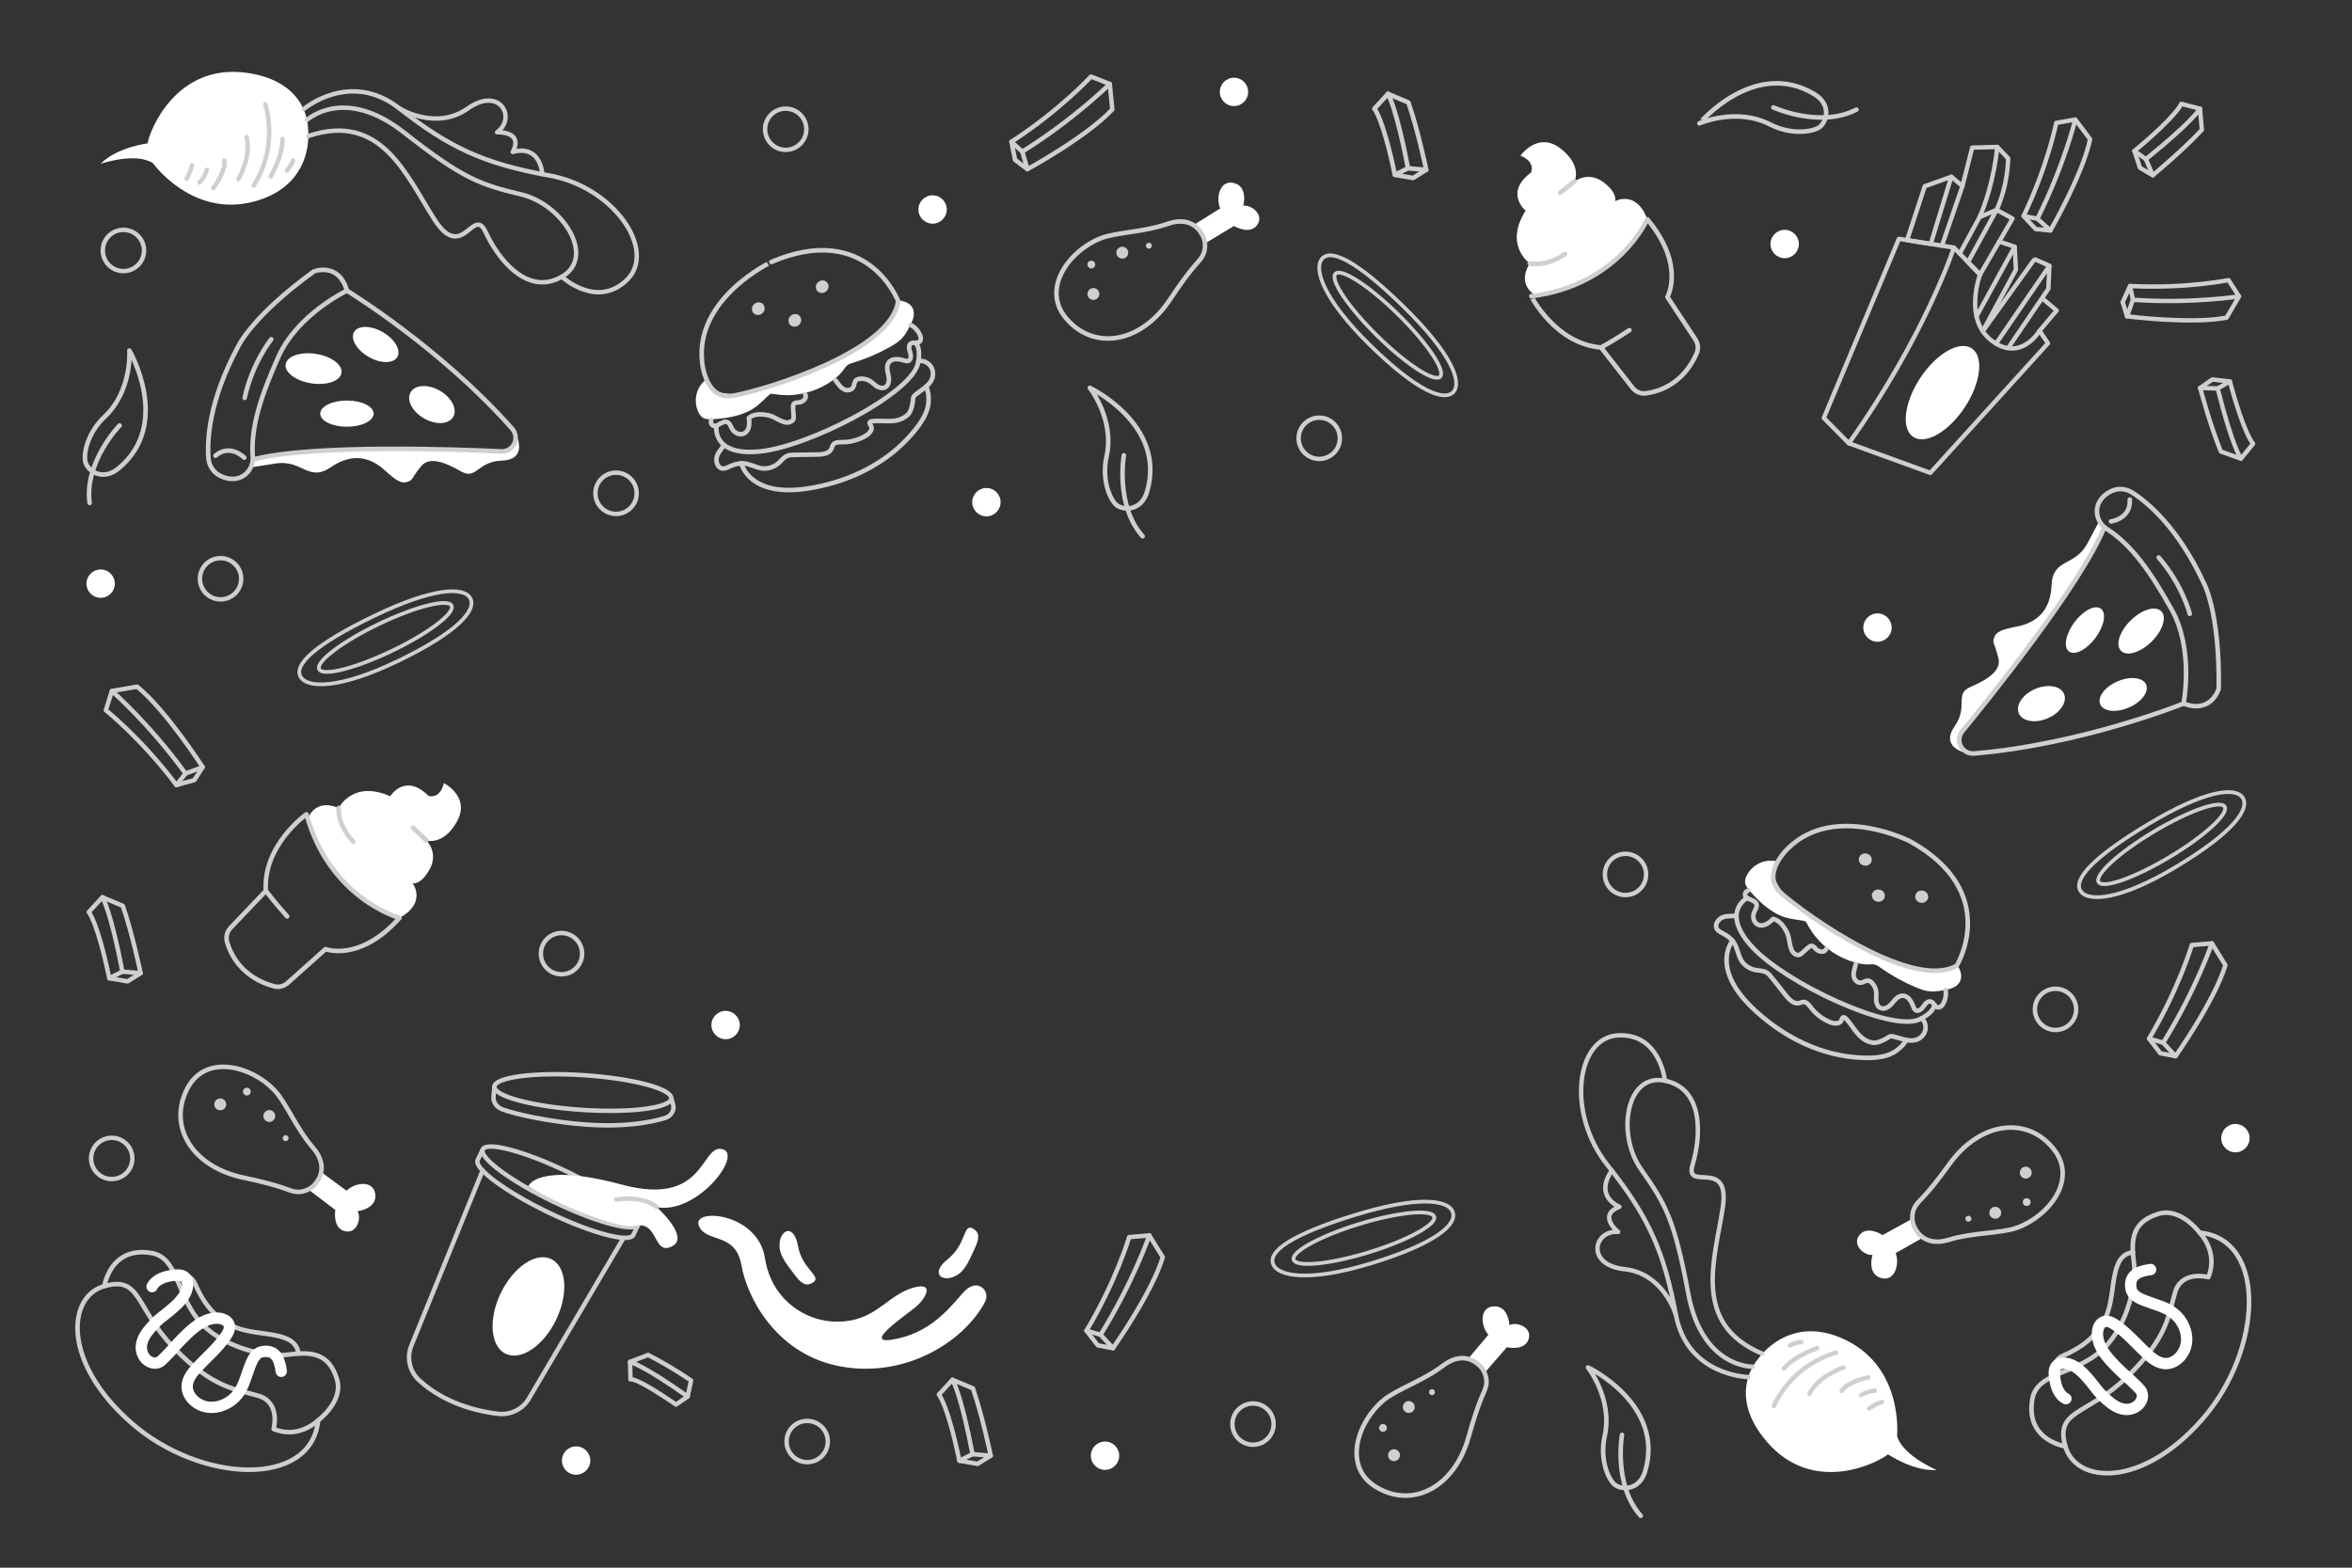 <?xml version="1.0" encoding="utf-8"?>
<!-- Generator: Adobe Illustrator 24.0.1, SVG Export Plug-In . SVG Version: 6.00 Build 0)  -->
<svg version="1.1" id="OBJECTS" xmlns="http://www.w3.org/2000/svg" xmlns:xlink="http://www.w3.org/1999/xlink" x="0px" y="0px"
	 viewBox="0 0 750 500" style="enable-background:new 0 0 750 500;" xml:space="preserve">
<rect x="0" y="0" width="750" height="500" fill="#333333" stroke="none"/>
<style type="text/css">
	.st0{fill:#FFFFFF;}
	.st1{fill:none;stroke:#CFCFCF;stroke-width:1.41;stroke-linecap:round;stroke-linejoin:round;stroke-miterlimit:10;}
	.st2{fill:none;stroke:#CFCFCF;stroke-width:1.452;stroke-linecap:round;stroke-linejoin:round;stroke-miterlimit:10;}
	.st3{fill:#CFCFCF;}
	.st4{fill:none;stroke:#CFCFCF;stroke-width:1.393;stroke-linecap:round;stroke-linejoin:round;stroke-miterlimit:10;}
	.st5{fill:none;stroke:#FFFFFF;stroke-width:3.613;stroke-linecap:round;stroke-linejoin:round;stroke-miterlimit:10;}
	.st6{fill:none;stroke:#CFCFCF;stroke-width:1.19;stroke-linecap:round;stroke-linejoin:round;stroke-miterlimit:10;}
</style>
<g>
	<g>
		<path class="st0" d="M248.588,397.174c0,0-0.462,2.392,2.62,6.476c3.082,4.083,4.874,7.402,7.995,5.424
			c3.121-1.978-3.349-4.036-4.74-11.663C253.072,389.784,248.477,392.461,248.588,397.174z"/>
		<path class="st0" d="M304.844,406.839c0,0,2.324-0.731,4.452-5.383c2.128-4.652,4.196-7.806,0.972-9.612
			c-3.223-1.806-1.96,4.865-8.009,9.714C296.211,406.406,300.749,409.177,304.844,406.839z"/>
		<path class="st0" d="M271.305,421.149c-10.597,2.002-21.322-3.666-25.585-13.572c-0.806-1.873-1.443-3.975-1.803-6.32
			c-2.236-14.575-23.281-16.118-21.09-10.391c2.191,5.727,11.722,1.907,13.593,12.628c1.871,10.721,11.117,27.622,29.805,31.936
			c21.143,4.881,40.869-6.929,47.882-20.201c0.87-1.645,0.42-3.748-1.154-4.741c-1.421-0.897-3.532-0.977-6.289,2.297
			c-5.516,6.547-11.586,12.779-22.28,14.492c-9.209,1.476,4.088-7.553,7.433-10.261c3.345-2.708,6.543-8.405-0.724-6.283
			C283.72,412.886,280.224,419.465,271.305,421.149z"/>
	</g>
	<g>
		<g>
			<g>
				<g>
					<path class="st1" d="M203.565,390.506c-1.265,2.622-13.395-0.608-27.095-7.215c-13.7-6.607-23.78-14.088-22.516-16.71
						c1.265-2.622,13.395,0.608,27.095,7.215C194.749,380.402,204.83,387.884,203.565,390.506z"/>
					<path class="st1" d="M153.955,366.581l-1.634,3.389c-1.264,2.622,8.816,10.104,22.516,16.71
						c13.7,6.607,25.83,9.837,27.095,7.215l1.634-3.389"/>
				</g>
				<path class="st1" d="M153.893,373.336l-22.71,55.811c-1.563,3.841-0.604,8.27,2.458,11.066
					c4.456,4.068,12.393,9.154,25.158,10.703c3.95,0.479,7.815-1.401,9.835-4.829l30.052-51.017"/>
			</g>
			
				<ellipse transform="matrix(0.434 -0.901 0.901 0.434 -280.206 387.531)" class="st0" cx="168.46" cy="416.873" rx="16.76" ry="9.795"/>
		</g>
		<g>
			<path class="st1" d="M214.066,350.286c-0.085,3.06-12.782,4.72-28.36,3.707c-15.578-1.013-28.138-4.315-28.053-7.375
				c0.085-3.06,12.782-4.72,28.36-3.707C201.591,343.924,214.151,347.226,214.066,350.286z"/>
			<path class="st1" d="M157.652,346.617l-0.279,3.131c-0.177,1.692,0.917,3.336,2.677,4.015c4.481,1.729,16.104,4.141,26.693,4.901
				c12.946,0.929,21.266-0.831,25.357-2.104c1.989-0.619,3.071-2.523,2.513-4.416l-0.547-1.858"/>
		</g>
		<path class="st0" d="M168.479,378.289c0,0,2.925-7.706,29.787-0.471c26.862,7.235,25.069-12.915,32.018-11.328
			c6.949,1.588-8.083,21.02-20.863,18.507c0,0,10.552,9.456,5.021,12.421c-6.358,3.408-4.202-8.363-12.148-6.417
			c-0.198,0.048-0.4,0.056-0.603,0.07C196.272,391.465,178.639,384.704,168.479,378.289z"/>
		<path class="st1" d="M209.421,384.997c0,0-3.88-3.748-12.98-2.413"/>
	</g>
</g>
<g>
	<path class="st0" d="M560.548,433.532c0,0-10.352,11.038,2.935,26.386c14.833,17.135,35.395,6.563,38.545,3.923
		c0,0,8.174,5.549,15.544,4.989c0,0-10.805-4.452-12.648-10.831c0,0,2.184-21.459-16.159-30.515
		C570.422,418.428,560.548,433.532,560.548,433.532z"/>
	<g>
		<path class="st1" d="M558.829,435.881c0,0-16.064,0.409-20.483-23.334c-4.419-23.743-7.303-28.601-15.091-39.661
			c-7.788-11.06-4.771-30.74,7.658-28.202c12.429,2.537,11.537,17.718,8.832,26.734c-2.705,9.016,12.092-2.574,9.604,13.795
			c-2.489,16.369-9.997,37.073,12.621,46.541"/>
		<path class="st1" d="M557.372,439.186c0,0-19.329-0.369-22.986-19.9c-3.657-19.531-8.388-30.894-21.709-47.578
			c-13.321-16.684-10.045-40.848,3.344-41.494c13.39-0.645,14.892,14.469,14.892,14.469"/>
		<path class="st1" d="M534.386,419.286c0,0-3.881-13.163-16.362-14.495c-12.481-1.332-9.823-12.549-2.038-11.877
			c0,0-6.697-5.263,0.402-8.027c0,0-8.19-3.139-2.422-11.547"/>
		<path class="st1" d="M568.805,436.492c2.777-3.157,6.737-4.988,10.654-6.518"/>
		<path class="st1" d="M565.632,448.41c3.769-8.158,11.213-14.532,19.855-17"/>
		<path class="st1" d="M577.004,444.528c0.978-1.924,2.503-3.528,4.204-4.855c1.701-1.328,4.807-2.935,6.658-3.518"/>
		<path class="st1" d="M570.784,429.104c1.341-0.665,2.108-0.897,3.593-1.083"/>
		<path class="st1" d="M587.295,443.642c0.486-1,1.467-1.656,2.445-2.186c1.871-1.015,3.896-1.745,5.983-2.158"/>
		<path class="st1" d="M593.419,445.014c1.324-0.847,2.86-1.36,4.427-1.478"/>
		<path class="st1" d="M596.024,449.239c1.255-0.901,2.646-1.612,4.112-2.099"/>
	</g>
</g>
<g>
	<path class="st0" d="M98.229,41.101c0,0,0.488-15.125-19.625-17.88c-22.453-3.076-30.917,18.439-31.54,22.502
		c0,0-9.803,1.229-14.968,6.515c0,0,11.054-3.789,16.65-0.215c0,0,12.527,17.559,32.283,12.251
		C100.786,58.965,98.229,41.101,98.229,41.101z"/>
	<g>
		<path class="st1" d="M97.97,38.202c0,0,11.795-10.913,30.79,4.003c18.994,14.915,24.368,16.66,37.519,19.825
			s23.878,19.937,12.868,26.238c-11.01,6.3-20.363-5.69-24.284-14.248c-3.921-8.557-7.383,9.917-16.32-4.02
			c-8.938-13.937-16.968-34.445-40.206-26.623"/>
		<path class="st1" d="M96.882,34.758c0,0,14.761-12.484,30.402-0.229s26.697,17.666,47.717,21.402
			c21.02,3.736,34.514,24.048,24.883,33.373c-9.631,9.325-20.738-1.035-20.738-1.035"/>
		<path class="st1" d="M127.284,34.528c0,0,11.606,7.324,21.859,0.084c10.253-7.24,15.663,2.94,9.372,7.575
			c0,0,8.505-0.469,4.997,6.294c0,0,8.224-3.05,9.442,7.073"/>
		<path class="st1" d="M90.074,44.329c-0.001,4.204-1.767,8.194-3.698,11.929"/>
		<path class="st1" d="M84.589,33.283c2.555,8.616,1.172,18.318-3.688,25.877"/>
		<path class="st1" d="M78.61,43.707c0.535,2.091,0.449,4.302,0.048,6.423c-0.401,2.121-1.673,5.378-2.678,7.038"/>
		<path class="st1" d="M93.465,51.184c-0.568,1.385-0.992,2.065-1.984,3.186"/>
		<path class="st1" d="M71.466,51.167c0.295,1.072-0.009,2.213-0.393,3.256c-0.735,1.997-1.774,3.883-3.069,5.571"/>
		<path class="st1" d="M65.961,54.179c-0.435,1.51-1.25,2.909-2.349,4.033"/>
		<path class="st1" d="M61.215,52.726c-0.347,1.505-0.924,2.957-1.703,4.291"/>
	</g>
</g>
<g>
	<path class="st0" d="M624.246,308.002c1.581,2.422,1.657,5.129-0.799,6.683c-0.983,0.622-2.182,0.853-3.347,1.072
		c-1.506,0.282-3.035,0.566-4.572,0.447c-1.672-0.13-3.27-0.73-4.809-1.386c-3.651-1.557-7.138-3.473-10.385-5.704
		c-1.672-1.148-2.089-1.682-4.05-1.544c-1.638,0.115-3.274-0.169-4.851-0.612c-5.084-1.428-9.633-4.526-12.796-8.571
		c-0.778-0.995-1.456-2.046-2.066-3.138c-0.749-1.341-0.671-1.464-2.187-1.694c-2.647-0.402-4.956-0.641-7.402-1.871
		c-3.574-1.797-6.492-4.593-9.045-7.572c-0.669-0.781-1.343-1.634-1.462-2.625c-0.086-0.713,0.13-1.424,0.432-2.075
		c1.647-3.539,5.759-5.671,9.752-4.654c0,0-8.241,8.201,21.283,24.153C617.465,314.862,624.246,308.002,624.246,308.002z"/>
	<path class="st2" d="M570.388,270.357c0,0-9.275,8.411-2.433,14.467c8.806,7.794,42.101,31.098,56.002,23.166
		c0,0,14.353-23.349-14.829-39.641C609.128,268.349,585.238,256.112,570.388,270.357z"/>
	<path class="st2" d="M557.48,283.998c-0.7,0.359-1.05,0.616-1.034,1.376c0.033,1.543,2.944,1.427,3.596,2.853
		c0.41,0.896-0.303,1.835-0.69,2.726c-0.63,1.45-0.143,3.472,1.421,4.05c1.695,0.626,3.415-0.682,4.618-1.937
		c2.17,0.492,3.526,2.53,4.486,4.444c0.961,1.915,0.595,5.713,2.533,6.778c0.332,0.182,0.701,0.331,1.081,0.315
		c1.153-0.048,3.262-3.224,4.375-2.913c0.577,0.161,0.884,0.745,1.327,1.135c1.023,0.902,2.66,1.039,3.146-0.179"/>
	<path class="st2" d="M591.761,307.55c-0.159,0.585-0.161,0.593-0.319,1.177c-0.258,0.952-0.518,1.951-0.277,2.917
		c0.24,0.966,1.156,1.871,2.193,1.783c0.87-0.074,1.626-0.803,2.487-0.64c0.412,0.078,0.755,0.351,1.04,0.646
		c0.792,0.817,1.294,1.88,1.407,2.974c0.096,0.933-0.083,1.872,0.004,2.806c0.088,0.934,0.537,1.941,1.451,2.315
		c1.344,0.55,2.753-0.529,3.638-1.604c0.885-1.075,1.887-2.357,3.341-2.348c1.839,0.011,2.856,2.008,3.482,3.657
		c0.128,0.337,0.272,0.693,0.571,0.915c0.857,0.64,2.007-0.276,2.566-1.142c0.559-0.866,1.45-1.917,2.459-1.529
		c0.84,0.323,1.071,1.486,1.929,1.762c0.867,0.28,1.661-0.54,2.032-1.321c0.643-1.351,0.894-2.652,0.648-4.131"/>
	<path class="st2" d="M557.123,286.406c0,0-8.765,4.592,1.878,15.915c10.643,11.323,43.384,26.654,52.753,22.943
		c0,0,4.73-1.958,5.082-4.793"/>
	<path class="st2" d="M553.47,292.022c-1.605,0.33-2.771-0.064-4.253,0.593c-1.482,0.657-2.59,2.469-1.673,3.783
		c0.426,0.611,1.165,0.943,1.842,1.295c1.392,0.723,2.698,1.678,3.53,2.959c1.143,1.762,1.285,3.962,2.399,5.74
		c0.933,1.489,2.544,2.589,4.322,2.954c1.213,0.249,2.532,0.185,3.606,0.784c0.707,0.395,1.22,1.034,1.714,1.656
		c1.516,1.91,3.032,3.821,4.547,5.731c1.058,1.334,2.572,2.832,4.248,2.406c0.405-0.103,0.778-0.318,1.197-0.356
		c1.081-0.1,1.864,0.934,2.504,1.779c1.551,2.046,3.701,3.686,6.137,4.682c1.245,0.509,3.063,0.65,3.563-0.525
		c0.176-0.415,0.25-1.024,0.724-1.052c0.202-0.012,0.41,0.08,0.552,0.219c2.82,2.757,4.141,7.155,8.833,7.904
		c1.665,0.266,4.563-1.451,5.031-1.829c0.421-0.34,1.059-0.257,1.603-0.124c2.37,0.578,4.822,1.737,7.125,1.03
		c1.439-0.442,2.579-1.637,2.899-3.039c0.32-1.403-0.049-2.828-1.157-3.836"/>
	<path class="st2" d="M552.457,300.038c0,0-7.147,8.399,6.286,21.37c8.379,8.091,19.866,14.654,32.599,15.783
		c4.46,0.395,9.699,0.503,13.253-1.999c1.347-0.948,2.557-2.109,3.268-3.494"/>
	<path class="st3" d="M601.018,286.011c-0.187,1.069-1.257,1.774-2.39,1.576c-1.133-0.198-1.899-1.225-1.712-2.294
		s1.257-1.774,2.39-1.576C600.438,283.915,601.205,284.942,601.018,286.011z"/>
	<path class="st3" d="M614.846,286.354c-0.187,1.069-1.257,1.774-2.39,1.576c-1.133-0.198-1.899-1.225-1.712-2.294
		s1.257-1.774,2.39-1.576C614.267,284.258,615.033,285.285,614.846,286.354z"/>
	<path class="st3" d="M596.845,274.516c-0.187,1.069-1.257,1.774-2.39,1.576c-1.133-0.199-1.899-1.226-1.712-2.294
		c0.187-1.068,1.257-1.774,2.39-1.576C596.266,272.42,597.032,273.448,596.845,274.516z"/>
</g>
<g>
	<path class="st0" d="M286.594,95.832c2.883,0.229,5.072,1.824,4.8,4.718c-0.109,1.158-0.658,2.248-1.198,3.304
		c-0.697,1.364-1.407,2.748-2.442,3.892c-1.125,1.244-2.576,2.142-4.036,2.959c-3.464,1.938-7.111,3.526-10.862,4.732
		c-1.931,0.621-2.608,0.625-3.698,2.261c-0.91,1.367-2.135,2.488-3.45,3.465c-4.238,3.15-9.47,4.857-14.605,4.887
		c-1.263,0.007-2.509-0.099-3.746-0.284c-1.52-0.227-1.568-0.364-2.678,0.696c-1.936,1.849-3.537,3.531-6.006,4.715
		c-3.607,1.73-7.603,2.33-11.522,2.529c-1.027,0.052-2.114,0.064-2.971-0.448c-0.616-0.368-1.048-0.973-1.378-1.61
		c-1.794-3.467-0.967-8.024,2.279-10.562c0,0,1.453,11.536,32.125-2.079C287.878,105.392,286.594,95.832,286.594,95.832z"/>
	<path class="st2" d="M223.879,115.443c0,0,0.986,12.482,9.962,10.769c11.551-2.204,50.348-14.308,52.567-30.158
		c0,0-9.705-25.632-40.437-12.497C245.972,83.556,221.684,94.982,223.879,115.443z"/>
	<path class="st2" d="M226.784,133.997c-0.143,0.773-0.154,1.207,0.457,1.659c1.241,0.917,2.929-1.457,4.456-1.101
		c0.96,0.224,1.267,1.362,1.735,2.213c0.762,1.385,2.66,2.236,4.074,1.352c1.532-0.959,1.548-3.12,1.29-4.839
		c1.716-1.416,4.157-1.244,6.26-0.833c2.102,0.41,4.885,3.022,6.912,2.139c0.347-0.151,0.691-0.353,0.91-0.663
		c0.667-0.942-0.558-4.552,0.37-5.243c0.481-0.358,1.13-0.244,1.71-0.356c1.34-0.258,2.449-1.47,1.782-2.599"/>
	<path class="st2" d="M266.379,121.264c0.366,0.483,0.371,0.49,0.737,0.972c0.596,0.787,1.227,1.602,2.139,2.002
		c0.911,0.4,2.187,0.229,2.752-0.646c0.473-0.734,0.358-1.777,1.014-2.36c0.313-0.278,0.739-0.382,1.147-0.428
		c1.131-0.127,2.279,0.125,3.214,0.705c0.797,0.495,1.43,1.21,2.223,1.711c0.793,0.501,1.864,0.761,2.719,0.267
		c1.257-0.728,1.264-2.502,0.954-3.86c-0.309-1.358-0.712-2.935,0.184-4.08c1.134-1.449,3.335-1.033,5.023-0.52
		c0.345,0.105,0.714,0.208,1.073,0.108c1.031-0.287,1.008-1.757,0.665-2.729s-0.631-2.319,0.293-2.881
		c0.769-0.467,1.831,0.06,2.574-0.449c0.752-0.515,0.588-1.645,0.197-2.416c-0.676-1.335-1.552-2.329-2.873-3.038"/>
	<path class="st2" d="M228.472,135.751c0,0-1.724,9.743,13.743,8.243c15.467-1.501,47.614-18.04,50.405-27.723
		c0,0,1.342-4.94-0.686-6.952"/>
	<path class="st2" d="M230.683,142.075c-0.72,1.472-1.745,2.154-2.131,3.729c-0.386,1.575,0.37,3.559,1.972,3.637
		c0.744,0.036,1.459-0.345,2.151-0.666c1.423-0.66,2.977-1.11,4.5-0.984c2.093,0.172,3.92,1.405,6.009,1.61
		c1.749,0.172,3.604-0.43,4.98-1.615c0.938-0.808,1.694-1.891,2.825-2.374c0.745-0.318,1.564-0.334,2.358-0.344
		c2.439-0.032,4.877-0.064,7.316-0.095c1.702-0.022,3.813-0.304,4.501-1.891c0.166-0.384,0.224-0.81,0.45-1.165
		c0.582-0.917,1.878-0.904,2.939-0.894c2.567,0.024,5.18-0.675,7.457-1.995c1.164-0.674,2.387-2.027,1.762-3.14
		c-0.221-0.393-0.658-0.823-0.391-1.216c0.114-0.167,0.314-0.275,0.511-0.303c3.906-0.547,8.194,1.097,11.655-2.159
		c1.228-1.155,1.642-4.498,1.628-5.1c-0.012-0.541,0.445-0.995,0.882-1.344c1.906-1.522,4.322-2.754,5.171-5.01
		c0.53-1.409,0.281-3.041-0.633-4.152c-0.915-1.111-2.268-1.69-3.743-1.429"/>
	<path class="st2" d="M236.408,147.777c0,0,2.278,10.79,20.755,8.089c11.525-1.685,23.741-6.764,32.419-16.15
		c3.039-3.288,6.327-7.368,6.52-11.711c0.073-1.645-0.106-3.313-0.767-4.722"/>
	<path class="st3" d="M254.992,100.772c0.731,0.801,0.635,2.079-0.214,2.854c-0.849,0.775-2.131,0.754-2.862-0.048
		s-0.635-2.079,0.214-2.854C252.979,99.949,254.26,99.97,254.992,100.772z"/>
	<path class="st3" d="M263.717,90.038c0.731,0.801,0.635,2.079-0.214,2.854c-0.849,0.775-2.131,0.754-2.862-0.048
		s-0.635-2.079,0.214-2.854C261.704,89.215,262.985,89.236,263.717,90.038z"/>
	<path class="st3" d="M243.344,97.047c0.731,0.802,0.635,2.079-0.214,2.854c-0.849,0.775-2.131,0.754-2.862-0.048
		c-0.731-0.801-0.635-2.079,0.214-2.854S242.613,96.246,243.344,97.047z"/>
</g>
<g>
	<path class="st0" d="M489.771,94.258c0,0-6.362-3.085-1.982-10.234c0,0-8.322-5.75-1.308-16.837c0,0-6.897-5.682,1.682-12.112
		c0,0,1.731-3.388-3.321-5.43c0,0,5.498-7.822,12.673-2.355c7.174,5.467,4.578,10.549,4.578,10.549s4.382-3.354,9.186,0.26
		c4.804,3.614,3.69,6.078,3.69,6.078s6.801-3.768,10.325,5.756C525.294,69.933,516.78,90.261,489.771,94.258z"/>
	<g>
		<path class="st2" d="M510.533,110.829l10.016,12.826c1.033,1.323,2.682,2.017,4.345,1.789c4.14-0.568,11.825-2.964,16.123-12.709
			c0.644-1.459,0.474-3.16-0.403-4.492l-8.915-13.524c0,0,5.807-10.163-6.406-24.786c0,0-9.157,21.072-37.029,24.534
			C488.265,94.466,495.936,109.638,510.533,110.829z"/>
		<path class="st2" d="M510.533,110.829c0,0,4.839-2.676,9.057-5.537"/>
	</g>
	<path class="st2" d="M487.789,84.024c0,0,5.031,1.266,11.289-3.03"/>
	<line class="st2" x1="502.093" y1="57.839" x2="497.452" y2="61.495"/>
</g>
<g>
	<path class="st0" d="M98.138,261.164c0,0,2.123-6.744,9.835-3.454c0,0,4.474-9.072,16.466-3.751c0,0,4.615-7.652,12.228-0.103
		c0,0,3.605,1.218,4.887-4.078c0,0,8.54,4.298,4.179,12.193c-4.361,7.895-9.768,6.068-9.768,6.068s3.957,3.846,1.083,9.125
		c-2.874,5.279-5.475,4.538-5.475,4.538s4.72,6.178-4.187,11.054C127.386,292.757,106.033,287.301,98.138,261.164z"/>
	<g>
		<path class="st2" d="M84.774,284.122l-11.227,11.78c-1.158,1.215-1.604,2.947-1.135,4.559c1.165,4.013,4.658,11.266,14.926,14.096
			c1.538,0.424,3.196,0.008,4.385-1.055l12.078-10.793c0,0,10.901,4.262,23.586-9.954c0,0-22.183-5.985-29.674-33.052
			C97.712,259.704,83.822,269.507,84.774,284.122z"/>
		<path class="st2" d="M84.774,284.122c0,0,3.354,4.396,6.799,8.152"/>
	</g>
	<path class="st2" d="M107.973,257.71c0,0-0.519,5.162,4.645,10.726"/>
	<line class="st2" x1="135.965" y1="268.039" x2="131.671" y2="263.982"/>
</g>
<g>
	<path class="st0" d="M164.776,139.09c0,0,3.495,7.494-4.628,7.799c-8.123,0.305-8.158,6.348-13.202,3.427
		c-6.226-3.606-10.351-4.345-12.577-1.697c-3.209,3.817-2.608,4.43-4.268,5.016c-2.175,0.768-3.739-0.33-7.585-3.792
		c-4.078-3.671-9.804-5.772-16.981-0.845c-7.178,4.927-9.119-2.441-17.512-1.182c-5.27,0.791-8.043,1.235-8.043,1.235l0.705-2.494
		c0,0,19.716-3.069,36.419-3.16c7.993-0.044,20.512-0.729,29.916,0.083C159.306,144.541,164.225,144.539,164.776,139.09z"/>
	<g>
		<path class="st2" d="M110.633,92.707c0,0-15.811,7.51-21.837,21.062c-5.422,12.193-8.883,22.235-8.193,31.875
			c0.242,3.38-2.08,6.525-5.432,7.019c-1.48,0.218-3.214,0.002-5.165-1.034c-2.055-1.091-3.374-3.217-3.547-5.538
			c-0.424-5.676,0.121-18.328,9.569-35.744c0,0,4.382-9.546,24.047-23.777C100.075,86.571,107.984,83.444,110.633,92.707z"/>
		<path class="st2" d="M77.887,145.971c0,0-4.465-4.618-9.181-0.635"/>
		<path class="st2" d="M86.496,108.217c0,0-6.006,7.357-8.482,18.687"/>
		<path class="st2" d="M110.633,92.707c0,0,29.877,18.195,52.696,44.051c1.16,1.314,1.42,3.196,0.655,4.773l0,0
			c-0.757,1.561-2.368,2.52-4.101,2.439c-12.181-0.573-60.131-2.444-79.199,2.588"/>
	</g>
	<path class="st0" d="M99.268,122.261c4.914,0.757,9.222-0.733,9.622-3.329c0.4-2.596-3.259-5.314-8.173-6.072
		c-4.914-0.757-9.222,0.733-9.622,3.329C90.695,118.786,94.354,121.504,99.268,122.261z"/>
	<path class="st0" d="M117.531,113.815c3.81,2.2,7.917,2.219,9.173,0.044c1.256-2.176-0.814-5.723-4.624-7.923
		c-3.81-2.2-7.917-2.219-9.173-0.044C111.65,108.068,113.72,111.615,117.531,113.815z"/>
	<path class="st0" d="M135.186,133.433c3.753,2.167,7.934,1.95,9.339-0.483c1.405-2.433-0.498-6.163-4.251-8.329
		c-3.753-2.167-7.934-1.95-9.339,0.483C129.53,127.537,131.433,131.266,135.186,133.433z"/>
	<path class="st0" d="M110.633,136.105c4.7,0,8.51-1.871,8.51-4.179c0-2.308-3.81-4.179-8.51-4.179c-4.7,0-8.511,1.871-8.511,4.179
		C102.123,134.234,105.933,136.105,110.633,136.105z"/>
</g>
<g>
	<path class="st0" d="M626.732,240.083c0,0-8.097-1.677-3.486-8.372c4.611-6.695-0.213-10.335,5.144-12.632
		c6.613-2.836,9.671-5.701,8.878-9.069c-1.142-4.854-1.992-4.739-1.47-6.419c0.684-2.203,2.5-2.801,7.574-3.815
		c5.381-1.076,10.487-4.41,10.827-13.109c0.34-8.699,7.408-5.851,11.415-13.333c2.516-4.697,3.817-7.187,3.817-7.187l1.578,2.056
		c0,0-9.324,17.641-19.235,31.086c-4.743,6.434-11.676,16.88-17.948,23.934C625.631,232.439,622.693,236.385,626.732,240.083z"/>
	<g>
		<path class="st2" d="M696.279,224.4c0,0,3.43-17.165-3.833-30.096c-6.535-11.635-12.517-20.411-20.657-25.62
			c-2.854-1.826-3.988-5.568-2.381-8.551c0.71-1.317,1.919-2.577,3.916-3.523c2.103-0.996,4.596-0.782,6.56,0.466
			c4.804,3.053,14.622,11.052,22.937,29.036c0,0,5.033,9.219,4.689,33.491C707.51,219.603,705.29,227.813,696.279,224.4z"/>
		<path class="st2" d="M673.15,166.311c0,0,6.371-0.82,5.997-6.981"/>
		<path class="st2" d="M698.272,195.778c0,0-2.308-9.213-9.912-17.969"/>
		<path class="st2" d="M696.279,224.4c0,0-32.445,13.077-66.814,15.917c-1.747,0.144-3.411-0.772-4.218-2.328l0,0
			c-0.799-1.54-0.605-3.405,0.496-4.746c7.74-9.423,37.9-46.747,45.264-65.042"/>
	</g>
	
		<ellipse transform="matrix(0.713 -0.701 0.701 0.713 55.07 536.525)" class="st0" cx="682.714" cy="201.014" rx="9.002" ry="4.756"/>
	<path class="st0" d="M675.235,217.314c-4.041,1.74-6.511,5.021-5.518,7.328c0.994,2.307,5.075,2.768,9.116,1.028
		c4.041-1.74,6.511-5.021,5.518-7.328C683.357,216.034,679.276,215.574,675.235,217.314z"/>
	<path class="st0" d="M648.954,219.742c-3.98,1.714-6.306,5.195-5.195,7.776s5.239,3.284,9.219,1.57
		c3.98-1.714,6.306-5.195,5.195-7.776S652.934,218.029,648.954,219.742z"/>
	<path class="st0" d="M661.487,198.461c-2.809,3.768-3.587,7.941-1.737,9.321c1.85,1.38,5.628-0.557,8.437-4.325
		c2.809-3.768,3.587-7.941,1.737-9.321C668.073,192.756,664.296,194.692,661.487,198.461z"/>
</g>
<g>
	<path class="st0" d="M609.798,388.693l-9.478,5.218c0,0-4.83-3.22-7.38,0c-2.549,3.22,1.744,6.709,4.159,6.306
		c0,0-1.878,6.038,2.683,7.379c4.562,1.342,6.038-4.696,4.696-7.916l8.735-4.985C613.214,394.695,610.286,393.94,609.798,388.693z"
		/>
	<path class="st2" d="M610.798,391.933c0,0,2.567,5.945,10.538,3.513c7.971-2.432,16.482-1.995,21.716-3.826
		c9.947-3.48,19.639-15.212,11.868-25.08c-8.461-10.743-23.501-8.822-33.243,4.672c-7.96,11.025-9.393,11.128-10.88,13.425
		C609.312,386.934,609.587,390.204,610.798,391.933z"/>
	<path class="st3" d="M636.247,388.693c-1.047,0-1.895-0.849-1.895-1.895c0-1.047,0.849-1.895,1.895-1.895
		c1.047,0,1.895,0.848,1.895,1.895C638.142,387.844,637.294,388.693,636.247,388.693z"/>
	<path class="st3" d="M645.974,375.892c-1.047,0-1.895-0.848-1.895-1.895c0-1.047,0.849-1.895,1.895-1.895
		c1.047,0,1.895,0.849,1.895,1.895C647.87,375.044,647.021,375.892,645.974,375.892z"/>
	<circle class="st3" cx="646.272" cy="383.399" r="1.245"/>
	<circle class="st3" cx="627.683" cy="388.693" r="0.948"/>
</g>
<g>
	<path class="st0" d="M98.318,379.36l8.607,6.555c0,0-0.99,5.72,2.987,6.748c3.976,1.028,5.429-4.31,4.083-6.356
		c0,0,6.281-0.726,5.662-5.44c-0.619-4.715-6.738-3.621-9.139-1.091l-8.094-5.97C102.424,373.807,102.919,376.79,98.318,379.36z"/>
	<path class="st2" d="M100.876,377.134c0,0,4.397-4.753-1.053-11.058c-5.45-6.305-8.494-14.264-12.287-18.31
		c-7.208-7.688-21.859-11.802-27.737-0.702c-6.399,12.085,1.444,25.061,17.726,28.508c13.303,2.817,13.978,4.086,16.68,4.515
		C96.907,380.516,99.785,378.942,100.876,377.134z"/>
	<path class="st3" d="M87.613,355.174c0.424,0.957-0.009,2.077-0.966,2.5c-0.957,0.424-2.077-0.009-2.5-0.966
		c-0.424-0.957,0.009-2.077,0.966-2.5C86.07,353.784,87.19,354.217,87.613,355.174z"/>
	<path class="st3" d="M71.971,351.459c0.424,0.957-0.009,2.077-0.966,2.5c-0.957,0.424-2.077-0.009-2.5-0.966
		c-0.424-0.957,0.009-2.077,0.966-2.5C70.428,350.07,71.548,350.502,71.971,351.459z"/>
	<path class="st3" d="M79.854,347.646c0.278,0.629-0.006,1.364-0.635,1.642c-0.629,0.278-1.364-0.006-1.642-0.635
		c-0.278-0.629,0.006-1.364,0.635-1.642C78.84,346.733,79.576,347.017,79.854,347.646z"/>
	<path class="st3" d="M91.946,362.622c0.212,0.479-0.004,1.038-0.483,1.25c-0.479,0.212-1.038-0.004-1.25-0.483
		c-0.212-0.479,0.005-1.038,0.483-1.25C91.175,361.927,91.734,362.143,91.946,362.622z"/>
</g>
<g>
	<path class="st0" d="M384.228,77.659l9.264-5.588c0,0,4.953,3.027,7.374-0.291c2.42-3.318-2.008-6.635-4.405-6.137
		c0,0,1.639-6.107-2.972-7.268s-5.848,4.931-4.38,8.095l-8.532,5.326C380.577,71.796,383.533,72.434,384.228,77.659z"/>
	<path class="st2" d="M383.1,74.46c0,0-2.799-5.839-10.669-3.094c-7.869,2.744-16.39,2.643-21.549,4.679
		c-9.802,3.869-19.024,15.975-10.87,25.528c8.878,10.401,23.831,7.888,33.033-5.979c7.519-11.33,8.947-11.49,10.342-13.844
		C384.783,79.396,384.379,76.141,383.1,74.46z"/>
	<path class="st3" d="M357.799,78.702c1.046-0.041,1.927,0.773,1.969,1.819c0.041,1.046-0.773,1.927-1.819,1.969
		c-1.046,0.041-1.927-0.773-1.969-1.819C355.938,79.624,356.753,78.743,357.799,78.702z"/>
	<path class="st3" d="M348.584,91.876c1.046-0.041,1.927,0.773,1.969,1.819c0.041,1.046-0.773,1.927-1.819,1.969
		c-1.046,0.041-1.927-0.773-1.969-1.819C346.723,92.798,347.538,91.917,348.584,91.876z"/>
	<path class="st3" d="M347.942,83.143c0.687-0.027,1.266,0.508,1.293,1.195c0.027,0.687-0.508,1.266-1.195,1.293
		c-0.687,0.027-1.266-0.508-1.293-1.195C346.72,83.749,347.255,83.17,347.942,83.143z"/>
	<path class="st3" d="M366.319,77.417c0.523-0.021,0.964,0.387,0.984,0.91c0.021,0.523-0.387,0.964-0.91,0.984
		c-0.523,0.021-0.964-0.387-0.984-0.91C365.389,77.879,365.796,77.438,366.319,77.417z"/>
</g>
<g>
	<path class="st0" d="M473.406,437.851l7.096-8.167c0,0,5.645,1.356,6.926-2.546c1.282-3.902-3.952-5.695-6.079-4.484
		c0,0-0.32-6.315-5.064-6.001c-4.745,0.314-4.047,6.491-1.677,9.05l-6.479,7.692C468.128,433.396,471.138,433.094,473.406,437.851z"
		/>
	<path class="st2" d="M471.349,435.155c0,0-4.46-4.694-11.103,0.338c-6.643,5.033-14.782,7.558-19.063,11.083
		c-8.136,6.698-13.186,21.054-2.488,27.634c11.647,7.164,25.102,0.173,29.591-15.853c3.668-13.094,4.978-13.686,5.58-16.354
		C474.469,439.334,473.083,436.36,471.349,435.155z"/>
	<path class="st3" d="M448.58,446.976c0.983-0.361,2.072,0.143,2.433,1.125c0.361,0.982-0.143,2.072-1.125,2.433
		c-0.982,0.361-2.072-0.143-2.433-1.125C447.094,448.426,447.598,447.337,448.58,446.976z"/>
	<path class="st3" d="M443.866,462.346c0.983-0.361,2.072,0.143,2.433,1.125c0.361,0.983-0.143,2.072-1.125,2.433
		c-0.983,0.361-2.072-0.143-2.433-1.125C442.38,463.796,442.884,462.707,443.866,462.346z"/>
	<path class="st3" d="M440.568,454.234c0.645-0.237,1.361,0.094,1.598,0.739c0.237,0.645-0.094,1.361-0.739,1.598
		c-0.645,0.237-1.361-0.094-1.598-0.739C439.592,455.187,439.923,454.471,440.568,454.234z"/>
	<path class="st3" d="M456.292,443.132c0.491-0.181,1.036,0.071,1.216,0.563c0.181,0.491-0.071,1.036-0.562,1.216
		c-0.491,0.181-1.036-0.071-1.217-0.563C455.549,443.857,455.801,443.312,456.292,443.132z"/>
</g>
<g>
	<g>
		<g>
			<path class="st4" d="M661.766,38.133c0,0-3.574,14.667-12.077,31.618l4.134,3.764c0,0,10.358-17.92,12.664-29.122L661.766,38.133
				z"/>
			<path class="st4" d="M661.766,38.133l-6.076,1.069c0,0-2.692,13.623-10.414,29.703l4.413,0.846"/>
			<polyline class="st4" points="645.276,68.904 649.121,73.054 653.823,73.515 			"/>
		</g>
		<g>
			<path class="st4" d="M713.973,94.53c0,0-14.908,2.374-33.828,1.086l-1.873,5.268c0,0,20.531,2.625,31.753,0.42L713.973,94.53z"/>
			<path class="st4" d="M713.973,94.53l-3.335-5.191c0,0-13.604,2.784-31.419,1.879l0.926,4.397"/>
			<polyline class="st4" points="679.219,91.219 676.879,96.369 678.272,100.884 			"/>
		</g>
		<g>
			<path class="st4" d="M701.528,34.671c0,0-2.454,4.211-17.246,16.08l2.191,5.144c0,0,9.531-7.891,15.654-14.482L701.528,34.671z"
				/>
			<path class="st4" d="M701.528,34.671l-5.969-1.56c0,0-1.218,3.63-14.936,15.031l3.659,2.608"/>
			<polyline class="st4" points="680.623,48.143 682.391,53.517 686.473,55.895 			"/>
		</g>
		<g>
			<path class="st4" d="M714.563,146.288c0,0-2.799-3.991-7.394-22.39l-5.589-0.162c0,0,3.182,11.957,6.608,20.276L714.563,146.288z
				"/>
			<path class="st4" d="M714.563,146.288l3.913-4.77c0,0-2.788-2.624-7.407-19.853l-3.899,2.233"/>
			<polyline class="st4" points="711.069,121.665 705.448,121.023 701.581,123.736 			"/>
		</g>
	</g>
	<g>
		<g>
			<g>
				<path class="st4" d="M623.051,78.962c0,0-9.006,27.921-33.497,62.418l-7.984-8.068l23.951-57.136L623.051,78.962z"/>
				<path class="st4" d="M623.051,78.962l8.34,8.611c0,0-5.404,14.352,3.856,21.193c9.26,6.842,15.11-3.255,15.11-3.255l2.705,3.979
					l-37.523,41.323l-25.985-9.433"/>
			</g>
			<polygon class="st4" points="627.544,83.601 636.672,66.939 641.756,69.706 631.391,87.573 			"/>
			<polygon class="st4" points="622.231,56.367 615.68,77.791 608.124,76.59 613.766,59.401 			"/>
			<polyline class="st4" points="622.231,56.367 625.777,59.358 619.248,78.358 			"/>
			<path class="st4" d="M625.777,59.358l3.112-12.274l7.987-0.225c0,0-0.884,11.507-5.638,22.396"/>
			<path class="st4" d="M636.877,46.859l3.481,3.632c0,0,0.052,8.244-3.686,16.447l-5.433,2.317l-6.329,11.626"/>
			<path class="st4" d="M637.457,77.117c0.085-0.147,4.973,1.578,4.973,1.578l-12.16,22.209"/>
			<polyline class="st4" points="642.43,78.695 642.838,86.003 632.238,105.611 			"/>
			<path class="st4" d="M636.482,109.592l17.027-24.805c0,0-4.689-2.208-4.789-2.07l-16.108,22.451"/>
			<polyline class="st4" points="653.509,84.787 653.182,92.099 640.665,110.543 			"/>
			<polyline class="st4" points="650.358,105.511 655.827,99.027 651.499,95.377 			"/>
		</g>
		
			<ellipse transform="matrix(0.551 -0.835 0.835 0.551 173.483 573.191)" class="st0" cx="619.248" cy="125.425" rx="16.921" ry="8.501"/>
	</g>
</g>
<g>
	<g>
		<path class="st2" d="M87.252,455.759c0,0,2.33-8.474-4.873-10.593c-7.203-2.119-14.406-2.33-26.906-15.254
			c-12.5-12.923-10.381-23.093-22.245-19.703c-11.864,3.39-13.347,24.364,8.686,43.643c22.033,19.279,57.414,20.762,59.532-0.847
			C101.446,453.005,95.303,459.149,87.252,455.759z"/>
		<path class="st2" d="M101.446,453.005c0,0,8.237-6.056,5.972-13.228c-2.531-8.014-7.744-8.776-15.359-7.744
			c-7.615,1.033-22.079-2.581-28.98-11.229c-6.9-8.647-6.513-19.747-14.773-21.167c-8.26-1.42-13.32,2.966-15.079,10.572"/>
		<path class="st2" d="M56.499,408.186c0,0,3.682-3.306,5.747,1.365c2.065,4.671,5.421,10.662,12.777,13.76
			c7.357,3.098,19.256,0.846,20.147,8.398"/>
	</g>
	<path class="st5" d="M48.496,410.357c1.19-2.459,4.466-3.414,7.402-3.663c0.873-0.074,1.807-0.098,2.562,0.307
		c1.121,0.603,1.465,1.957,1.347,3.138c-0.272,2.715-2.329,4.985-4.472,6.887c-3.625,3.215-4.169,2.928-7.331,6.527
		c-1.432,1.631-2.675,3.503-2.912,5.581c-0.237,2.078,0.756,4.38,2.817,5.293c0.78,0.346,1.715,0.472,2.517,0.174
		c0.639-0.237,1.129-0.711,1.599-1.171c3.462-3.39,3.306-3.754,6.768-7.144c2.715-2.659,5.792-5.489,9.756-5.855
		c1.744-0.161,3.801,0.392,4.427,1.884c0.528,1.259-0.16,2.656-0.938,3.802c-2.482,3.658-5.982,6.629-9.047,9.899
		c-1.554,1.658-3.059,3.526-3.287,5.697c-0.354,3.362,2.798,6.541,6.458,7.063c3.66,0.522,7.432-1.286,9.578-4.04
		c2.056-2.638,2.752-5.927,3.932-8.98c0.728-1.883,1.707-4.22,3.851-4.629c4.977-0.949,5.764,3.476,6.166,6.241"/>
</g>
<g>
	<g>
		<path class="st2" d="M704.172,407.335c0,0-8.474-2.331-10.593,4.873c-2.119,7.203-2.33,14.406-15.254,26.906
			c-12.923,12.5-23.093,10.381-19.703,22.245c3.39,11.864,24.364,13.347,43.643-8.686c19.279-22.033,20.762-57.414-0.847-59.532
			C701.417,393.141,707.561,399.284,704.172,407.335z"/>
		<path class="st2" d="M701.417,393.141c0,0-6.056-8.237-13.228-5.972c-8.014,2.531-8.776,7.744-7.744,15.359
			c1.032,7.615-2.581,22.079-11.229,28.98c-8.647,6.9-19.747,6.513-21.167,14.773c-1.42,8.26,2.966,13.32,10.572,15.079"/>
		<path class="st2" d="M656.598,438.088c0,0-3.306-3.682,1.365-5.747c4.671-2.065,10.662-5.421,13.76-12.777
			c3.098-7.357,0.846-19.256,8.398-20.147"/>
	</g>
	<path class="st5" d="M658.769,446.091c-2.459-1.19-3.414-4.466-3.663-7.402c-0.074-0.872-0.098-1.807,0.307-2.562
		c0.603-1.121,1.956-1.465,3.138-1.347c2.715,0.272,4.985,2.329,6.887,4.473c3.215,3.625,2.928,4.169,6.527,7.331
		c1.631,1.432,3.503,2.675,5.581,2.912c2.078,0.237,4.38-0.756,5.293-2.816c0.346-0.78,0.472-1.714,0.174-2.517
		c-0.237-0.638-0.711-1.129-1.17-1.599c-3.39-3.462-3.754-3.306-7.144-6.768c-2.659-2.715-5.489-5.792-5.855-9.755
		c-0.161-1.744,0.392-3.801,1.884-4.427c1.259-0.528,2.656,0.16,3.802,0.938c3.658,2.482,6.629,5.982,9.899,9.048
		c1.658,1.554,3.526,3.059,5.697,3.287c3.362,0.354,6.541-2.798,7.063-6.458c0.522-3.66-1.286-7.432-4.04-9.578
		c-2.638-2.056-5.927-2.752-8.98-3.932c-1.883-0.728-4.22-1.707-4.629-3.851c-0.949-4.976,3.476-5.764,6.241-6.166"/>
</g>
<g>
	<circle class="st1" cx="420.677" cy="139.792" r="6.575"/>
	<path class="st1" d="M185.624,304.159c0,3.632-2.944,6.575-6.575,6.575c-3.632,0-6.575-2.944-6.575-6.575
		c0-3.631,2.944-6.575,6.575-6.575C182.681,297.583,185.624,300.527,185.624,304.159z"/>
	<circle class="st1" cx="250.542" cy="41.221" r="6.575"/>
	<circle class="st1" cx="518.335" cy="278.889" r="6.575"/>
	<circle class="st1" cx="70.33" cy="184.594" r="6.575"/>
	<path class="st1" d="M662.038,321.929c0,3.632-2.944,6.575-6.575,6.575c-3.632,0-6.575-2.944-6.575-6.575
		c0-3.631,2.944-6.575,6.575-6.575C659.094,315.354,662.038,318.298,662.038,321.929z"/>
	<path class="st1" d="M45.93,79.888c0,3.631-2.944,6.575-6.575,6.575s-6.575-2.944-6.575-6.575c0-3.632,2.944-6.575,6.575-6.575
		S45.93,76.256,45.93,79.888z"/>
	<path class="st1" d="M406.134,454.205c0,3.631-2.944,6.575-6.575,6.575c-3.631,0-6.575-2.944-6.575-6.575
		c0-3.632,2.944-6.575,6.575-6.575C403.19,447.629,406.134,450.573,406.134,454.205z"/>
	<path class="st1" d="M263.974,459.764c0,3.632-2.944,6.575-6.575,6.575c-3.631,0-6.575-2.944-6.575-6.575
		c0-3.631,2.944-6.575,6.575-6.575C261.03,453.188,263.974,456.132,263.974,459.764z"/>
	<circle class="st1" cx="35.627" cy="369.475" r="6.575"/>
	<path class="st1" d="M203.017,157.33c0,3.632-2.944,6.575-6.575,6.575c-3.631,0-6.575-2.944-6.575-6.575s2.944-6.575,6.575-6.575
		C200.073,150.755,203.017,153.698,203.017,157.33z"/>
</g>
<g>
	<path class="st0" d="M603.211,200.157c0,2.499-2.026,4.524-4.524,4.524c-2.499,0-4.524-2.026-4.524-4.524
		c0-2.499,2.026-4.525,4.524-4.525C601.185,195.633,603.211,197.658,603.211,200.157z"/>
	<circle class="st0" cx="314.544" cy="160.162" r="4.524"/>
	<path class="st0" d="M36.621,186.149c0,2.499-2.026,4.524-4.525,4.524c-2.499,0-4.524-2.026-4.524-4.524
		c0-2.499,2.026-4.524,4.524-4.524C34.595,181.625,36.621,183.65,36.621,186.149z"/>
	<path class="st0" d="M356.887,464.288c0,2.499-2.026,4.524-4.524,4.524c-2.499,0-4.524-2.026-4.524-4.524
		c0-2.499,2.026-4.525,4.524-4.525C354.862,459.764,356.887,461.789,356.887,464.288z"/>
	<path class="st0" d="M398.014,29.307c0,2.499-2.026,4.524-4.524,4.524s-4.524-2.026-4.524-4.524c0-2.499,2.026-4.524,4.524-4.524
		S398.014,26.808,398.014,29.307z"/>
	<path class="st0" d="M188.231,465.831c0,2.499-2.026,4.524-4.524,4.524c-2.499,0-4.525-2.026-4.525-4.524
		c0-2.499,2.026-4.524,4.525-4.524C186.205,461.306,188.231,463.332,188.231,465.831z"/>
	<path class="st0" d="M301.908,66.809c0,2.499-2.026,4.524-4.524,4.524c-2.499,0-4.525-2.026-4.525-4.524
		c0-2.499,2.026-4.524,4.525-4.524C299.882,62.285,301.908,64.311,301.908,66.809z"/>
	<path class="st0" d="M573.618,77.823c0,2.499-2.026,4.524-4.524,4.524c-2.499,0-4.524-2.026-4.524-4.524
		c0-2.499,2.026-4.524,4.524-4.524C571.592,73.298,573.618,75.324,573.618,77.823z"/>
	<path class="st0" d="M235.901,326.929c0,2.499-2.026,4.524-4.524,4.524c-2.499,0-4.524-2.026-4.524-4.524
		c0-2.499,2.026-4.524,4.524-4.524C233.875,322.405,235.901,324.431,235.901,326.929z"/>
	<path class="st0" d="M717.347,363.006c0,2.499-2.026,4.524-4.525,4.524c-2.499,0-4.524-2.026-4.524-4.524
		c0-2.499,2.026-4.524,4.524-4.524C715.322,358.481,717.347,360.507,717.347,363.006z"/>
</g>
<g>
	<g>
		<path class="st6" d="M459.255,120.128c-1.773,1.946-10.691-3.82-19.92-12.878s-15.272-17.979-13.499-19.925
			c1.773-1.946,10.691,3.82,19.92,12.878C454.984,109.261,461.028,118.182,459.255,120.128z"/>
		<path class="st6" d="M463.441,125.013c-2.879,3.16-11.628-0.265-26.616-14.977C421.838,95.324,418.771,85.6,421.651,82.44
			c2.879-3.16,11.121,0.853,26.109,15.564C462.747,112.715,466.32,121.852,463.441,125.013z"/>
	</g>
	<g>
		<path class="st6" d="M709.379,257.263c1.437,2.206-6.388,9.385-17.479,16.035c-11.09,6.651-21.245,10.254-22.682,8.048
			c-1.437-2.206,6.388-9.385,17.479-16.036C697.787,258.66,707.942,255.057,709.379,257.263z"/>
		<path class="st6" d="M715.16,254.442c2.334,3.582-3.185,11.187-21.195,21.988c-18.011,10.801-28.194,11.32-30.528,7.738
			c-2.334-3.582,3.625-10.548,21.636-21.349C703.084,252.017,712.826,250.859,715.16,254.442z"/>
	</g>
	<g>
		<path class="st6" d="M143.985,193.145c1.23,2.328-7.218,8.764-18.868,14.375c-11.65,5.611-22.092,8.273-23.322,5.946
			c-1.23-2.328,7.218-8.763,18.868-14.375C132.314,193.48,142.756,190.818,143.985,193.145z"/>
		<path class="st6" d="M150,190.863c1.997,3.78-4.191,10.85-23.112,19.963c-18.921,9.113-29.109,8.702-31.106,4.922
			c-1.997-3.78,4.572-10.174,23.493-19.287C138.195,187.348,148.003,187.083,150,190.863z"/>
	</g>
	<g>
		
			<ellipse transform="matrix(0.957 -0.292 0.292 0.957 -96.281 143.963)" class="st6" cx="434.599" cy="394.831" rx="23.415" ry="4.763"/>
		<path class="st6" d="M463.273,386.615c1.405,4.038-5.778,10.095-25.856,16.254c-20.078,6.159-30.088,4.218-31.493,0.18
			s6.052-9.369,26.13-15.528S461.868,382.577,463.273,386.615z"/>
	</g>
</g>
<g>
	<g>
		<path class="st1" d="M366.478,394.026c0,0-5.096,14.887-15.524,31.679l3.936,4.298c0,0,12.446-17.623,15.898-29.033
			L366.478,394.026z"/>
		<path class="st1" d="M366.478,394.026l-6.408,0.535c0,0-4.082,13.887-13.617,29.849l4.501,1.296"/>
		<polyline class="st1" points="346.453,424.41 350.053,429.081 354.89,430.004 		"/>
	</g>
	<g>
		<path class="st1" d="M353.884,26.769c0,0-11.134,11.119-27.894,21.599l1.639,5.593c0,0,18.937-10.336,27.064-19.058
			L353.884,26.769z"/>
		<path class="st1" d="M353.884,26.769l-5.989-2.343c0,0-9.783,10.668-25.375,20.796l3.47,3.146"/>
		<polyline class="st1" points="322.52,45.221 323.693,51 327.629,53.96 		"/>
	</g>
	<g>
		<path class="st1" d="M705.317,300.875c0,0-5.096,14.887-15.524,31.679l3.936,4.298c0,0,12.446-17.623,15.898-29.033
			L705.317,300.875z"/>
		<path class="st1" d="M705.317,300.875l-6.408,0.535c0,0-4.082,13.887-13.617,29.849l4.501,1.296"/>
		<polyline class="st1" points="685.292,331.259 688.891,335.93 693.728,336.853 		"/>
	</g>
	<g>
		<path class="st1" d="M35.674,220.386c0,0,11.869,10.33,23.495,26.317l5.465-2.026c0,0-11.635-18.169-20.903-25.666L35.674,220.386
			z"/>
		<path class="st1" d="M35.674,220.386l-1.919,6.138c0,0,11.325,9.014,22.518,23.86l2.896-3.681"/>
		<polyline class="st1" points="56.273,250.384 61.956,248.81 64.633,244.677 		"/>
	</g>
	<g>
		<path class="st2" d="M442.603,29.936c0,0,2.679,4.317,6.382,23.734l5.807,0.496c0,0-2.611-12.63-5.688-21.488L442.603,29.936z"/>
		<path class="st2" d="M442.603,29.936l-4.352,4.735c0,0,2.747,2.894,6.545,21.095l4.189-2.096"/>
		<polyline class="st2" points="444.797,55.766 450.608,56.764 454.792,54.166 		"/>
	</g>
	<g>
		<path class="st1" d="M303.735,440.058c0,0,2.679,4.317,6.382,23.734l5.807,0.496c0,0-2.611-12.631-5.688-21.488L303.735,440.058z"
			/>
		<path class="st1" d="M303.735,440.058l-4.352,4.734c0,0,2.747,2.895,6.545,21.095l4.189-2.096"/>
		<polyline class="st1" points="305.929,465.888 311.74,466.885 315.924,464.288 		"/>
	</g>
	<g>
		<path class="st1" d="M32.656,286.165c0,0,2.679,4.317,6.382,23.734l5.807,0.496c0,0-2.611-12.631-5.688-21.488L32.656,286.165z"/>
		<path class="st1" d="M32.656,286.165l-4.352,4.735c0,0,2.747,2.894,6.545,21.095l4.189-2.096"/>
		<polyline class="st1" points="34.85,311.995 40.662,312.993 44.845,310.395 		"/>
	</g>
	<g>
		<path class="st1" d="M200.924,434.35c0,0,4.292,1.093,18.352,11.054l1.095-5.1c0,0-6.42-4.455-13.706-8.159L200.924,434.35z"/>
		<path class="st1" d="M200.924,434.35l0.127,5.604c0,0,1.145-1.127,14.529,8.013l3.696-2.563"/>
	</g>
</g>
<g>
	<g>
		<path class="st2" d="M37.76,149.422c-5.25,4.324-10.132,0.48-10.593-2.368c-0.477-2.946,0.97-9.21,6.218-14.161
			c8.812-8.313,7.875-21.097,7.875-21.097S54.956,135.258,37.76,149.422z"/>
		<path class="st2" d="M38.135,135.702c0,0-11.313,11.645-9.562,24.714"/>
	</g>
	<g>
		<path class="st2" d="M524.621,469.196c-1.911,6.528-8.109,6.093-10.092,3.997c-2.051-2.168-4.375-8.162-2.819-15.207
			c2.614-11.829-5.348-21.875-5.348-21.875S530.879,447.815,524.621,469.196z"/>
		<path class="st2" d="M517.218,457.639c0,0-2.809,15.99,5.986,25.815"/>
	</g>
	<g>
		<path class="st2" d="M578.526,30.004c5.837,3.493,3.855,9.382,1.327,10.773c-2.615,1.439-9.001,2.18-15.427-1.101
			c-10.79-5.508-22.517-0.332-22.517-0.332S559.41,18.564,578.526,30.004z"/>
		<path class="st2" d="M565.478,34.259c0,0,14.768,6.744,26.49,0.707"/>
	</g>
	<g>
		<path class="st2" d="M365.781,156.781c-1.911,6.528-8.109,6.093-10.092,3.997c-2.051-2.168-4.376-8.162-2.819-15.207
			c2.614-11.829-5.348-21.875-5.348-21.875S372.04,135.4,365.781,156.781z"/>
		<path class="st2" d="M358.378,145.224c0,0-2.809,15.99,5.986,25.815"/>
	</g>
</g>
</svg>
